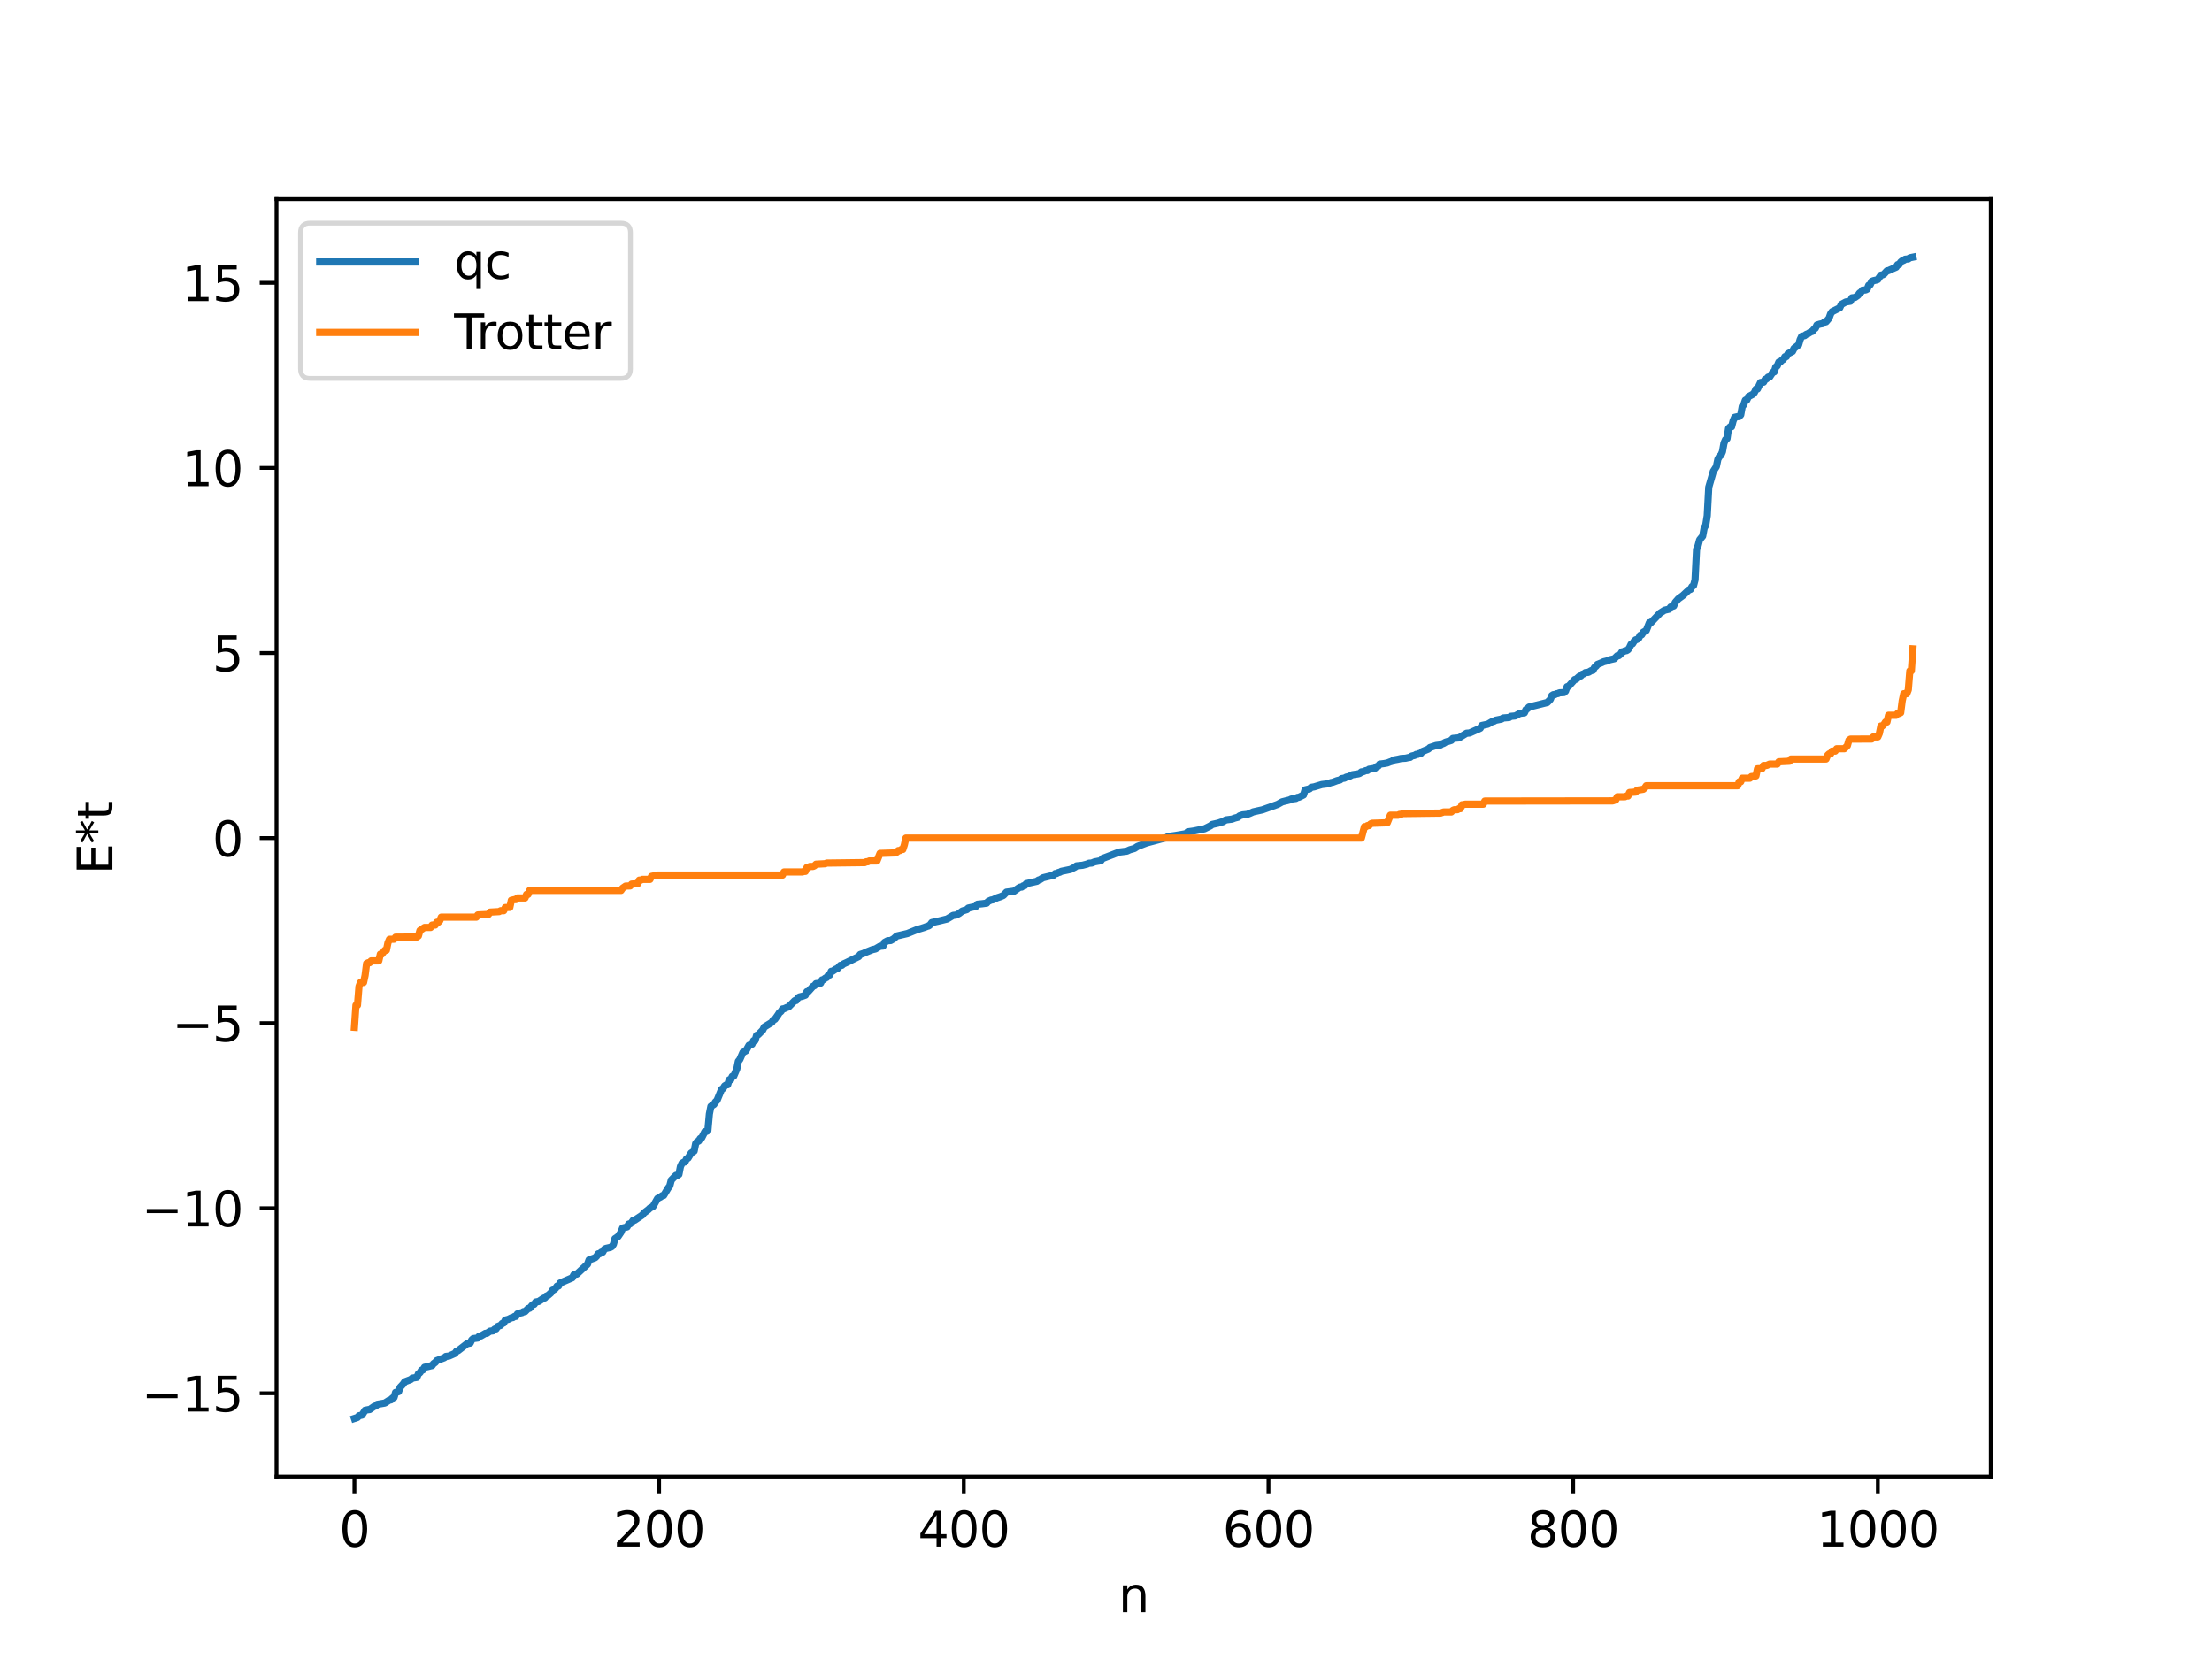 <?xml version="1.0" encoding="utf-8" standalone="no"?>
<!DOCTYPE svg PUBLIC "-//W3C//DTD SVG 1.1//EN"
  "http://www.w3.org/Graphics/SVG/1.1/DTD/svg11.dtd">
<svg xmlns:xlink="http://www.w3.org/1999/xlink" width="460.8pt" height="345.6pt" viewBox="0 0 460.8 345.6" xmlns="http://www.w3.org/2000/svg" version="1.1">
 <defs>
  <style type="text/css">*{stroke-linejoin: round; stroke-linecap: butt}</style>
 </defs>
 <g id="figure_1">
  <g id="patch_1">
   <path d="M 0 345.6 
L 460.8 345.6 
L 460.8 0 
L 0 0 
z
" style="fill: #ffffff"/>
  </g>
  <g id="axes_1">
   <g id="patch_2">
    <path d="M 57.6 307.584 
L 414.72 307.584 
L 414.72 41.472 
L 57.6 41.472 
z
" style="fill: #ffffff"/>
   </g>
   <g id="matplotlib.axis_1">
    <g id="xtick_1">
     <g id="line2d_1">
      <defs>
       <path id="mba9df36b0d" d="M 0 0 
L 0 3.5 
" style="stroke: #000000; stroke-width: 0.8"/>
      </defs>
      <g>
       <use xlink:href="#mba9df36b0d" x="73.833" y="307.584" style="stroke: #000000; stroke-width: 0.8"/>
      </g>
     </g>
     <g id="text_1">
      <!-- 0 -->
      <g transform="translate(70.651 322.182) scale(0.1 -0.1)">
       <defs>
        <path id="DejaVuSans-30" d="M 2034 4250 
Q 1547 4250 1301 3770 
Q 1056 3291 1056 2328 
Q 1056 1369 1301 889 
Q 1547 409 2034 409 
Q 2525 409 2770 889 
Q 3016 1369 3016 2328 
Q 3016 3291 2770 3770 
Q 2525 4250 2034 4250 
z
M 2034 4750 
Q 2819 4750 3233 4129 
Q 3647 3509 3647 2328 
Q 3647 1150 3233 529 
Q 2819 -91 2034 -91 
Q 1250 -91 836 529 
Q 422 1150 422 2328 
Q 422 3509 836 4129 
Q 1250 4750 2034 4750 
z
" transform="scale(0.016)"/>
       </defs>
       <use xlink:href="#DejaVuSans-30"/>
      </g>
     </g>
    </g>
    <g id="xtick_2">
     <g id="line2d_2">
      <g>
       <use xlink:href="#mba9df36b0d" x="137.304" y="307.584" style="stroke: #000000; stroke-width: 0.8"/>
      </g>
     </g>
     <g id="text_2">
      <!-- 200 -->
      <g transform="translate(127.76 322.182) scale(0.1 -0.1)">
       <defs>
        <path id="DejaVuSans-32" d="M 1228 531 
L 3431 531 
L 3431 0 
L 469 0 
L 469 531 
Q 828 903 1448 1529 
Q 2069 2156 2228 2338 
Q 2531 2678 2651 2914 
Q 2772 3150 2772 3378 
Q 2772 3750 2511 3984 
Q 2250 4219 1831 4219 
Q 1534 4219 1204 4116 
Q 875 4013 500 3803 
L 500 4441 
Q 881 4594 1212 4672 
Q 1544 4750 1819 4750 
Q 2544 4750 2975 4387 
Q 3406 4025 3406 3419 
Q 3406 3131 3298 2873 
Q 3191 2616 2906 2266 
Q 2828 2175 2409 1742 
Q 1991 1309 1228 531 
z
" transform="scale(0.016)"/>
       </defs>
       <use xlink:href="#DejaVuSans-32"/>
       <use xlink:href="#DejaVuSans-30" x="63.623"/>
       <use xlink:href="#DejaVuSans-30" x="127.246"/>
      </g>
     </g>
    </g>
    <g id="xtick_3">
     <g id="line2d_3">
      <g>
       <use xlink:href="#mba9df36b0d" x="200.775" y="307.584" style="stroke: #000000; stroke-width: 0.8"/>
      </g>
     </g>
     <g id="text_3">
      <!-- 400 -->
      <g transform="translate(191.231 322.182) scale(0.1 -0.1)">
       <defs>
        <path id="DejaVuSans-34" d="M 2419 4116 
L 825 1625 
L 2419 1625 
L 2419 4116 
z
M 2253 4666 
L 3047 4666 
L 3047 1625 
L 3713 1625 
L 3713 1100 
L 3047 1100 
L 3047 0 
L 2419 0 
L 2419 1100 
L 313 1100 
L 313 1709 
L 2253 4666 
z
" transform="scale(0.016)"/>
       </defs>
       <use xlink:href="#DejaVuSans-34"/>
       <use xlink:href="#DejaVuSans-30" x="63.623"/>
       <use xlink:href="#DejaVuSans-30" x="127.246"/>
      </g>
     </g>
    </g>
    <g id="xtick_4">
     <g id="line2d_4">
      <g>
       <use xlink:href="#mba9df36b0d" x="264.246" y="307.584" style="stroke: #000000; stroke-width: 0.8"/>
      </g>
     </g>
     <g id="text_4">
      <!-- 600 -->
      <g transform="translate(254.702 322.182) scale(0.1 -0.1)">
       <defs>
        <path id="DejaVuSans-36" d="M 2113 2584 
Q 1688 2584 1439 2293 
Q 1191 2003 1191 1497 
Q 1191 994 1439 701 
Q 1688 409 2113 409 
Q 2538 409 2786 701 
Q 3034 994 3034 1497 
Q 3034 2003 2786 2293 
Q 2538 2584 2113 2584 
z
M 3366 4563 
L 3366 3988 
Q 3128 4100 2886 4159 
Q 2644 4219 2406 4219 
Q 1781 4219 1451 3797 
Q 1122 3375 1075 2522 
Q 1259 2794 1537 2939 
Q 1816 3084 2150 3084 
Q 2853 3084 3261 2657 
Q 3669 2231 3669 1497 
Q 3669 778 3244 343 
Q 2819 -91 2113 -91 
Q 1303 -91 875 529 
Q 447 1150 447 2328 
Q 447 3434 972 4092 
Q 1497 4750 2381 4750 
Q 2619 4750 2861 4703 
Q 3103 4656 3366 4563 
z
" transform="scale(0.016)"/>
       </defs>
       <use xlink:href="#DejaVuSans-36"/>
       <use xlink:href="#DejaVuSans-30" x="63.623"/>
       <use xlink:href="#DejaVuSans-30" x="127.246"/>
      </g>
     </g>
    </g>
    <g id="xtick_5">
     <g id="line2d_5">
      <g>
       <use xlink:href="#mba9df36b0d" x="327.717" y="307.584" style="stroke: #000000; stroke-width: 0.8"/>
      </g>
     </g>
     <g id="text_5">
      <!-- 800 -->
      <g transform="translate(318.173 322.182) scale(0.1 -0.1)">
       <defs>
        <path id="DejaVuSans-38" d="M 2034 2216 
Q 1584 2216 1326 1975 
Q 1069 1734 1069 1313 
Q 1069 891 1326 650 
Q 1584 409 2034 409 
Q 2484 409 2743 651 
Q 3003 894 3003 1313 
Q 3003 1734 2745 1975 
Q 2488 2216 2034 2216 
z
M 1403 2484 
Q 997 2584 770 2862 
Q 544 3141 544 3541 
Q 544 4100 942 4425 
Q 1341 4750 2034 4750 
Q 2731 4750 3128 4425 
Q 3525 4100 3525 3541 
Q 3525 3141 3298 2862 
Q 3072 2584 2669 2484 
Q 3125 2378 3379 2068 
Q 3634 1759 3634 1313 
Q 3634 634 3220 271 
Q 2806 -91 2034 -91 
Q 1263 -91 848 271 
Q 434 634 434 1313 
Q 434 1759 690 2068 
Q 947 2378 1403 2484 
z
M 1172 3481 
Q 1172 3119 1398 2916 
Q 1625 2713 2034 2713 
Q 2441 2713 2670 2916 
Q 2900 3119 2900 3481 
Q 2900 3844 2670 4047 
Q 2441 4250 2034 4250 
Q 1625 4250 1398 4047 
Q 1172 3844 1172 3481 
z
" transform="scale(0.016)"/>
       </defs>
       <use xlink:href="#DejaVuSans-38"/>
       <use xlink:href="#DejaVuSans-30" x="63.623"/>
       <use xlink:href="#DejaVuSans-30" x="127.246"/>
      </g>
     </g>
    </g>
    <g id="xtick_6">
     <g id="line2d_6">
      <g>
       <use xlink:href="#mba9df36b0d" x="391.188" y="307.584" style="stroke: #000000; stroke-width: 0.8"/>
      </g>
     </g>
     <g id="text_6">
      <!-- 1000 -->
      <g transform="translate(378.463 322.182) scale(0.1 -0.1)">
       <defs>
        <path id="DejaVuSans-31" d="M 794 531 
L 1825 531 
L 1825 4091 
L 703 3866 
L 703 4441 
L 1819 4666 
L 2450 4666 
L 2450 531 
L 3481 531 
L 3481 0 
L 794 0 
L 794 531 
z
" transform="scale(0.016)"/>
       </defs>
       <use xlink:href="#DejaVuSans-31"/>
       <use xlink:href="#DejaVuSans-30" x="63.623"/>
       <use xlink:href="#DejaVuSans-30" x="127.246"/>
       <use xlink:href="#DejaVuSans-30" x="190.869"/>
      </g>
     </g>
    </g>
    <g id="text_7">
     <!-- n -->
     <g transform="translate(232.991 335.861) scale(0.1 -0.1)">
      <defs>
       <path id="DejaVuSans-6e" d="M 3513 2113 
L 3513 0 
L 2938 0 
L 2938 2094 
Q 2938 2591 2744 2837 
Q 2550 3084 2163 3084 
Q 1697 3084 1428 2787 
Q 1159 2491 1159 1978 
L 1159 0 
L 581 0 
L 581 3500 
L 1159 3500 
L 1159 2956 
Q 1366 3272 1645 3428 
Q 1925 3584 2291 3584 
Q 2894 3584 3203 3211 
Q 3513 2838 3513 2113 
z
" transform="scale(0.016)"/>
      </defs>
      <use xlink:href="#DejaVuSans-6e"/>
     </g>
    </g>
   </g>
   <g id="matplotlib.axis_2">
    <g id="ytick_1">
     <g id="line2d_7">
      <defs>
       <path id="m9a5f84db7a" d="M 0 0 
L -3.5 0 
" style="stroke: #000000; stroke-width: 0.8"/>
      </defs>
      <g>
       <use xlink:href="#m9a5f84db7a" x="57.6" y="290.253" style="stroke: #000000; stroke-width: 0.8"/>
      </g>
     </g>
     <g id="text_8">
      <!-- −15 -->
      <g transform="translate(29.495 294.053) scale(0.1 -0.1)">
       <defs>
        <path id="DejaVuSans-2212" d="M 678 2272 
L 4684 2272 
L 4684 1741 
L 678 1741 
L 678 2272 
z
" transform="scale(0.016)"/>
        <path id="DejaVuSans-35" d="M 691 4666 
L 3169 4666 
L 3169 4134 
L 1269 4134 
L 1269 2991 
Q 1406 3038 1543 3061 
Q 1681 3084 1819 3084 
Q 2600 3084 3056 2656 
Q 3513 2228 3513 1497 
Q 3513 744 3044 326 
Q 2575 -91 1722 -91 
Q 1428 -91 1123 -41 
Q 819 9 494 109 
L 494 744 
Q 775 591 1075 516 
Q 1375 441 1709 441 
Q 2250 441 2565 725 
Q 2881 1009 2881 1497 
Q 2881 1984 2565 2268 
Q 2250 2553 1709 2553 
Q 1456 2553 1204 2497 
Q 953 2441 691 2322 
L 691 4666 
z
" transform="scale(0.016)"/>
       </defs>
       <use xlink:href="#DejaVuSans-2212"/>
       <use xlink:href="#DejaVuSans-31" x="83.789"/>
       <use xlink:href="#DejaVuSans-35" x="147.412"/>
      </g>
     </g>
    </g>
    <g id="ytick_2">
     <g id="line2d_8">
      <g>
       <use xlink:href="#m9a5f84db7a" x="57.6" y="251.698" style="stroke: #000000; stroke-width: 0.8"/>
      </g>
     </g>
     <g id="text_9">
      <!-- −10 -->
      <g transform="translate(29.495 255.497) scale(0.1 -0.1)">
       <use xlink:href="#DejaVuSans-2212"/>
       <use xlink:href="#DejaVuSans-31" x="83.789"/>
       <use xlink:href="#DejaVuSans-30" x="147.412"/>
      </g>
     </g>
    </g>
    <g id="ytick_3">
     <g id="line2d_9">
      <g>
       <use xlink:href="#m9a5f84db7a" x="57.6" y="213.142" style="stroke: #000000; stroke-width: 0.8"/>
      </g>
     </g>
     <g id="text_10">
      <!-- −5 -->
      <g transform="translate(35.858 216.942) scale(0.1 -0.1)">
       <use xlink:href="#DejaVuSans-2212"/>
       <use xlink:href="#DejaVuSans-35" x="83.789"/>
      </g>
     </g>
    </g>
    <g id="ytick_4">
     <g id="line2d_10">
      <g>
       <use xlink:href="#m9a5f84db7a" x="57.6" y="174.587" style="stroke: #000000; stroke-width: 0.8"/>
      </g>
     </g>
     <g id="text_11">
      <!-- 0 -->
      <g transform="translate(44.237 178.386) scale(0.1 -0.1)">
       <use xlink:href="#DejaVuSans-30"/>
      </g>
     </g>
    </g>
    <g id="ytick_5">
     <g id="line2d_11">
      <g>
       <use xlink:href="#m9a5f84db7a" x="57.6" y="136.031" style="stroke: #000000; stroke-width: 0.8"/>
      </g>
     </g>
     <g id="text_12">
      <!-- 5 -->
      <g transform="translate(44.237 139.831) scale(0.1 -0.1)">
       <use xlink:href="#DejaVuSans-35"/>
      </g>
     </g>
    </g>
    <g id="ytick_6">
     <g id="line2d_12">
      <g>
       <use xlink:href="#m9a5f84db7a" x="57.6" y="97.476" style="stroke: #000000; stroke-width: 0.8"/>
      </g>
     </g>
     <g id="text_13">
      <!-- 10 -->
      <g transform="translate(37.875 101.275) scale(0.1 -0.1)">
       <use xlink:href="#DejaVuSans-31"/>
       <use xlink:href="#DejaVuSans-30" x="63.623"/>
      </g>
     </g>
    </g>
    <g id="ytick_7">
     <g id="line2d_13">
      <g>
       <use xlink:href="#m9a5f84db7a" x="57.6" y="58.92" style="stroke: #000000; stroke-width: 0.8"/>
      </g>
     </g>
     <g id="text_14">
      <!-- 15 -->
      <g transform="translate(37.875 62.72) scale(0.1 -0.1)">
       <use xlink:href="#DejaVuSans-31"/>
       <use xlink:href="#DejaVuSans-35" x="63.623"/>
      </g>
     </g>
    </g>
    <g id="text_15">
     <!-- E*t -->
     <g transform="translate(23.416 182.148) rotate(-90) scale(0.1 -0.1)">
      <defs>
       <path id="DejaVuSans-45" d="M 628 4666 
L 3578 4666 
L 3578 4134 
L 1259 4134 
L 1259 2753 
L 3481 2753 
L 3481 2222 
L 1259 2222 
L 1259 531 
L 3634 531 
L 3634 0 
L 628 0 
L 628 4666 
z
" transform="scale(0.016)"/>
       <path id="DejaVuSans-2a" d="M 3009 3897 
L 1888 3291 
L 3009 2681 
L 2828 2375 
L 1778 3009 
L 1778 1831 
L 1422 1831 
L 1422 3009 
L 372 2375 
L 191 2681 
L 1313 3291 
L 191 3897 
L 372 4206 
L 1422 3572 
L 1422 4750 
L 1778 4750 
L 1778 3572 
L 2828 4206 
L 3009 3897 
z
" transform="scale(0.016)"/>
       <path id="DejaVuSans-74" d="M 1172 4494 
L 1172 3500 
L 2356 3500 
L 2356 3053 
L 1172 3053 
L 1172 1153 
Q 1172 725 1289 603 
Q 1406 481 1766 481 
L 2356 481 
L 2356 0 
L 1766 0 
Q 1100 0 847 248 
Q 594 497 594 1153 
L 594 3053 
L 172 3053 
L 172 3500 
L 594 3500 
L 594 4494 
L 1172 4494 
z
" transform="scale(0.016)"/>
      </defs>
      <use xlink:href="#DejaVuSans-45"/>
      <use xlink:href="#DejaVuSans-2a" x="63.184"/>
      <use xlink:href="#DejaVuSans-74" x="113.184"/>
     </g>
    </g>
   </g>
   <g id="line2d_14">
    <path d="M 73.833 295.488 
L 74.467 295.279 
L 74.785 294.923 
L 75.42 294.789 
L 76.054 293.785 
L 76.689 293.663 
L 77.006 293.63 
L 77.958 292.973 
L 78.276 292.896 
L 78.593 292.552 
L 79.862 292.333 
L 80.18 292.274 
L 81.132 291.664 
L 81.449 291.617 
L 81.767 291.24 
L 82.084 291.122 
L 82.401 290.066 
L 83.036 289.905 
L 83.353 289.003 
L 83.988 288.323 
L 84.305 287.854 
L 85.575 287.371 
L 85.892 287.091 
L 86.844 286.937 
L 87.162 286.182 
L 87.479 285.962 
L 87.796 285.439 
L 88.114 285.38 
L 88.431 284.832 
L 89.066 284.699 
L 89.7 284.535 
L 90.018 284.471 
L 90.335 284.037 
L 90.653 283.848 
L 90.97 283.447 
L 92.557 282.845 
L 92.874 282.567 
L 93.509 282.495 
L 94.778 281.936 
L 95.096 281.478 
L 95.413 281.373 
L 97.317 279.898 
L 97.952 279.783 
L 98.269 279.134 
L 98.586 278.855 
L 99.539 278.73 
L 99.856 278.324 
L 100.173 278.311 
L 101.125 277.757 
L 101.443 277.745 
L 102.077 277.307 
L 102.712 277.236 
L 103.029 276.896 
L 103.347 276.829 
L 103.664 276.33 
L 104.299 276.095 
L 104.616 275.703 
L 104.934 275.612 
L 105.251 275.004 
L 105.886 274.843 
L 106.52 274.524 
L 106.838 274.477 
L 107.155 274.241 
L 107.472 274.223 
L 107.79 273.704 
L 108.107 273.688 
L 108.424 273.494 
L 108.742 273.451 
L 109.059 273.23 
L 109.377 273.229 
L 110.011 272.592 
L 110.329 272.53 
L 110.963 271.791 
L 111.281 271.715 
L 111.598 271.235 
L 112.233 271.116 
L 113.185 270.475 
L 113.502 270.375 
L 113.82 269.995 
L 114.137 269.877 
L 114.772 269.328 
L 115.089 268.785 
L 115.406 268.662 
L 115.724 268.406 
L 116.041 267.925 
L 116.358 267.896 
L 116.676 267.279 
L 119.215 266.191 
L 119.532 265.591 
L 119.849 265.438 
L 120.167 265.417 
L 122.388 263.355 
L 122.705 262.464 
L 123.975 262.006 
L 124.292 261.691 
L 124.61 261.193 
L 124.927 261.171 
L 125.244 260.863 
L 125.562 260.84 
L 125.879 260.26 
L 126.196 260.073 
L 127.148 259.857 
L 127.466 259.681 
L 127.783 259.216 
L 128.1 258.039 
L 128.735 257.622 
L 129.37 256.683 
L 129.687 255.833 
L 130.639 255.587 
L 130.957 254.997 
L 131.274 254.941 
L 131.591 254.658 
L 131.909 254.207 
L 132.226 254.182 
L 133.813 253.117 
L 134.13 252.702 
L 135.082 251.98 
L 135.4 251.664 
L 136.034 251.334 
L 136.986 249.664 
L 137.621 249.345 
L 137.939 249.092 
L 138.256 249.038 
L 139.208 247.46 
L 139.525 247.051 
L 139.843 245.831 
L 140.795 244.857 
L 141.112 244.848 
L 141.429 244.648 
L 141.747 243.023 
L 142.064 242.339 
L 142.381 242.129 
L 142.699 242.065 
L 143.016 241.405 
L 143.334 241.254 
L 143.968 240.211 
L 144.603 239.795 
L 144.92 238.222 
L 145.238 237.821 
L 145.555 237.697 
L 145.872 237.161 
L 146.19 237.009 
L 146.824 235.75 
L 147.142 235.707 
L 147.459 235.551 
L 147.777 232.055 
L 148.094 230.471 
L 148.729 230.068 
L 149.046 229.537 
L 149.363 229.246 
L 150.315 226.93 
L 150.633 226.754 
L 150.95 226.227 
L 151.267 226.018 
L 151.585 225.97 
L 151.902 224.945 
L 152.22 224.941 
L 152.537 224.232 
L 152.854 224.171 
L 153.489 222.687 
L 153.806 221.094 
L 154.124 220.698 
L 154.758 219.24 
L 155.393 218.907 
L 156.028 217.752 
L 156.662 217.532 
L 156.98 216.791 
L 157.297 216.764 
L 157.615 215.682 
L 157.932 215.56 
L 158.884 214.605 
L 159.201 213.958 
L 160.788 212.975 
L 161.105 212.449 
L 161.423 212.339 
L 162.058 211.437 
L 162.375 210.935 
L 162.692 210.715 
L 163.01 210.178 
L 163.327 210.142 
L 163.962 209.857 
L 164.279 209.759 
L 165.548 208.466 
L 165.866 208.428 
L 166.183 207.934 
L 166.5 207.692 
L 167.135 207.542 
L 167.77 207.316 
L 168.087 206.589 
L 168.405 206.533 
L 169.357 205.465 
L 169.674 205.335 
L 169.991 204.912 
L 170.943 204.806 
L 171.261 204.13 
L 171.578 204.066 
L 171.896 203.771 
L 172.213 203.636 
L 172.53 203.183 
L 172.848 203.104 
L 173.165 202.342 
L 173.482 202.297 
L 174.117 201.871 
L 174.434 201.794 
L 175.069 201.098 
L 175.386 201.088 
L 175.704 200.807 
L 176.339 200.524 
L 178.877 199.27 
L 179.195 198.828 
L 179.829 198.627 
L 180.464 198.337 
L 181.734 197.828 
L 182.368 197.682 
L 183.32 197.116 
L 183.955 197.07 
L 184.272 196.312 
L 184.907 195.966 
L 185.542 195.92 
L 186.177 195.554 
L 186.811 194.982 
L 187.763 194.763 
L 189.033 194.465 
L 190.937 193.693 
L 192.524 193.208 
L 193.158 192.962 
L 193.476 192.874 
L 193.793 192.617 
L 194.11 192.179 
L 195.697 191.836 
L 197.284 191.449 
L 198.553 190.69 
L 199.188 190.622 
L 199.823 190.28 
L 200.458 189.79 
L 201.092 189.583 
L 201.41 189.486 
L 201.727 189.162 
L 203.314 188.818 
L 203.631 188.368 
L 204.583 188.273 
L 205.535 188.145 
L 205.853 187.775 
L 206.487 187.49 
L 206.805 187.453 
L 207.757 187.011 
L 208.391 186.806 
L 209.026 186.534 
L 209.661 185.852 
L 211.248 185.644 
L 212.2 184.968 
L 212.517 184.798 
L 212.834 184.792 
L 213.152 184.533 
L 213.469 184.485 
L 213.786 184.086 
L 216.008 183.587 
L 216.325 183.335 
L 216.643 183.247 
L 217.277 182.846 
L 219.499 182.313 
L 219.816 181.973 
L 220.134 181.955 
L 220.451 181.764 
L 220.768 181.705 
L 221.086 181.513 
L 222.99 181.119 
L 223.942 180.638 
L 224.259 180.38 
L 225.529 180.246 
L 226.481 179.994 
L 226.798 179.834 
L 227.433 179.783 
L 228.067 179.527 
L 229.337 179.293 
L 229.654 178.853 
L 233.145 177.51 
L 234.732 177.309 
L 235.367 177.019 
L 236.319 176.75 
L 236.953 176.334 
L 238.858 175.598 
L 242.983 174.494 
L 243.3 174.268 
L 244.887 174.042 
L 247.109 173.662 
L 247.426 173.287 
L 248.696 173.106 
L 250.917 172.652 
L 251.552 172.339 
L 252.186 172.016 
L 252.504 171.753 
L 253.773 171.471 
L 254.408 171.247 
L 254.725 171.199 
L 255.36 170.8 
L 256.629 170.642 
L 257.264 170.408 
L 257.899 170.247 
L 258.216 169.957 
L 258.851 169.753 
L 259.803 169.656 
L 260.438 169.412 
L 261.072 169.122 
L 262.024 168.908 
L 262.977 168.7 
L 266.15 167.569 
L 267.102 167.038 
L 268.689 166.635 
L 269.006 166.46 
L 269.958 166.331 
L 270.276 166.123 
L 270.593 166.084 
L 271.545 165.609 
L 271.862 164.551 
L 272.815 164.328 
L 273.132 164.017 
L 273.767 163.91 
L 275.353 163.432 
L 276.623 163.277 
L 277.258 163.023 
L 277.575 162.978 
L 278.527 162.622 
L 279.162 162.468 
L 279.479 162.199 
L 280.114 162.091 
L 280.431 161.894 
L 281.066 161.744 
L 281.7 161.394 
L 282.97 161.198 
L 283.287 161.093 
L 283.605 160.796 
L 283.922 160.772 
L 284.557 160.514 
L 284.874 160.504 
L 285.191 160.247 
L 285.826 160.154 
L 286.461 160.024 
L 286.778 159.699 
L 287.096 159.598 
L 287.413 159.18 
L 288.365 159.059 
L 289 158.941 
L 289.634 158.687 
L 289.952 158.608 
L 290.269 158.334 
L 291.221 158.162 
L 291.856 158.01 
L 292.808 157.952 
L 293.443 157.805 
L 293.76 157.771 
L 294.077 157.5 
L 294.712 157.35 
L 295.029 157.147 
L 295.347 157.146 
L 295.664 156.955 
L 295.981 156.947 
L 296.299 156.557 
L 297.568 156.028 
L 297.886 155.718 
L 299.155 155.302 
L 300.107 155.184 
L 300.424 154.937 
L 300.742 154.864 
L 301.059 154.631 
L 302.329 154.233 
L 302.646 153.832 
L 303.915 153.716 
L 305.502 152.742 
L 306.137 152.695 
L 308.358 151.707 
L 308.676 151.131 
L 309.628 150.929 
L 309.945 150.853 
L 310.897 150.296 
L 311.215 150.249 
L 311.532 150.046 
L 312.801 149.791 
L 313.119 149.572 
L 314.388 149.469 
L 314.705 149.233 
L 315.658 149.142 
L 316.61 148.616 
L 317.562 148.496 
L 317.879 147.823 
L 318.196 147.641 
L 318.514 147.295 
L 322.322 146.348 
L 322.957 145.708 
L 323.274 144.908 
L 323.591 144.706 
L 323.909 144.699 
L 324.226 144.52 
L 324.543 144.487 
L 324.861 144.326 
L 325.813 144.272 
L 326.13 143.967 
L 326.448 143.053 
L 326.765 142.973 
L 328.034 141.561 
L 328.352 141.49 
L 328.986 140.913 
L 329.304 140.812 
L 329.621 140.463 
L 329.939 140.368 
L 330.256 140.126 
L 330.891 140.052 
L 331.525 139.681 
L 331.843 139.638 
L 332.16 139.042 
L 332.477 138.803 
L 332.795 138.403 
L 333.747 138.014 
L 334.064 137.854 
L 334.699 137.703 
L 335.334 137.447 
L 336.286 137.228 
L 336.92 136.598 
L 337.238 136.576 
L 337.555 136.295 
L 337.872 135.802 
L 338.19 135.758 
L 338.507 135.568 
L 338.824 135.54 
L 339.142 135.352 
L 339.459 134.901 
L 339.777 134.219 
L 340.094 134.102 
L 340.411 133.59 
L 340.729 133.291 
L 341.046 133.2 
L 341.363 132.981 
L 341.681 132.351 
L 341.998 132.232 
L 342.315 131.704 
L 342.95 131.347 
L 343.585 129.73 
L 343.902 129.717 
L 345.806 127.725 
L 346.758 127.118 
L 347.71 126.894 
L 348.028 126.441 
L 348.662 126.232 
L 348.98 125.488 
L 349.615 124.759 
L 350.567 124.064 
L 351.836 122.874 
L 352.153 122.781 
L 352.471 122.195 
L 352.788 121.986 
L 353.105 120.794 
L 353.423 114.449 
L 353.74 113.675 
L 354.058 112.461 
L 354.692 111.688 
L 355.01 109.988 
L 355.327 109.428 
L 355.644 107.441 
L 355.962 101.5 
L 356.914 98.186 
L 357.548 97.2 
L 357.866 95.665 
L 358.183 95.09 
L 358.5 94.828 
L 358.818 94.096 
L 359.135 92.313 
L 359.453 91.581 
L 359.77 91.37 
L 360.087 89.26 
L 360.405 88.925 
L 360.722 88.903 
L 361.039 87.664 
L 361.357 86.931 
L 361.991 86.793 
L 362.309 86.765 
L 362.626 86.41 
L 362.943 84.656 
L 363.261 84.319 
L 363.578 83.378 
L 363.896 83.337 
L 364.213 82.645 
L 365.165 82.133 
L 365.482 81.761 
L 365.8 81.044 
L 366.117 81.033 
L 366.752 79.683 
L 367.386 79.612 
L 367.704 79.037 
L 368.021 78.923 
L 368.339 78.559 
L 368.656 78.524 
L 369.291 77.574 
L 369.608 77.475 
L 369.925 76.45 
L 370.243 76.205 
L 370.56 75.436 
L 370.877 75.384 
L 371.195 75.043 
L 371.512 74.876 
L 371.829 74.311 
L 372.147 74.281 
L 372.464 73.69 
L 373.416 73.207 
L 373.734 72.57 
L 374.686 71.837 
L 375.003 70.74 
L 375.32 70.067 
L 375.955 69.913 
L 376.272 69.652 
L 376.59 69.542 
L 377.224 69.14 
L 377.542 69.04 
L 377.859 68.603 
L 378.177 68.378 
L 378.494 67.711 
L 379.129 67.514 
L 379.763 67.398 
L 380.081 67.048 
L 380.398 67.034 
L 381.033 66.287 
L 381.35 65.387 
L 381.667 64.925 
L 383.254 64.132 
L 383.572 63.425 
L 384.524 62.903 
L 385.476 62.748 
L 385.793 62.041 
L 386.428 61.963 
L 387.062 61.52 
L 387.38 61.042 
L 387.697 60.85 
L 388.015 60.443 
L 388.649 60.397 
L 388.967 60.237 
L 389.284 59.43 
L 389.601 59.308 
L 389.919 58.617 
L 390.236 58.478 
L 390.871 58.335 
L 391.188 58.223 
L 391.823 57.314 
L 392.14 57.273 
L 392.458 57.104 
L 393.092 56.42 
L 393.41 56.369 
L 394.362 55.934 
L 394.996 55.657 
L 395.314 55.127 
L 395.631 55.091 
L 395.948 54.595 
L 396.266 54.328 
L 396.583 54.236 
L 396.9 53.991 
L 397.535 53.937 
L 397.853 53.698 
L 398.487 53.568 
L 398.487 53.568 
" clip-path="url(#p11f8328d7d)" style="fill: none; stroke: #1f77b4; stroke-width: 1.5; stroke-linecap: square"/>
   </g>
   <g id="line2d_15">
    <path d="M 73.833 214.009 
L 74.15 209.409 
L 74.467 209.409 
L 74.785 205.477 
L 75.102 204.66 
L 75.737 204.66 
L 76.054 203.189 
L 76.372 200.705 
L 76.689 200.553 
L 77.006 200.553 
L 77.324 200.168 
L 78.91 200.168 
L 79.228 198.767 
L 79.545 198.767 
L 80.18 197.946 
L 80.497 197.946 
L 80.815 196.397 
L 81.132 195.668 
L 82.084 195.655 
L 82.401 195.224 
L 86.844 195.199 
L 87.162 194.963 
L 87.479 193.84 
L 88.431 193.203 
L 89.7 193.203 
L 90.018 192.706 
L 90.653 192.706 
L 90.97 192.129 
L 91.287 192.129 
L 91.605 191.829 
L 91.922 191.056 
L 99.221 191.056 
L 99.539 190.595 
L 101.76 190.486 
L 102.077 190.009 
L 103.981 189.901 
L 104.299 189.715 
L 104.934 189.715 
L 105.251 189.06 
L 106.203 189.027 
L 106.52 187.55 
L 107.155 187.404 
L 107.472 187.404 
L 107.79 187.064 
L 109.377 187.064 
L 109.694 186.317 
L 110.011 186.317 
L 110.329 185.492 
L 129.37 185.492 
L 129.687 185.023 
L 130.322 184.582 
L 131.274 184.554 
L 131.591 184.171 
L 132.861 184.083 
L 133.178 183.345 
L 133.496 183.345 
L 133.813 183.19 
L 135.4 183.19 
L 135.717 182.561 
L 136.986 182.298 
L 163.01 182.298 
L 163.327 181.645 
L 167.135 181.645 
L 167.453 181.525 
L 167.77 181.525 
L 168.087 180.716 
L 168.405 180.716 
L 168.722 180.501 
L 169.357 180.501 
L 169.674 180.361 
L 169.991 180.028 
L 171.896 179.927 
L 172.213 179.793 
L 180.147 179.693 
L 180.464 179.521 
L 180.781 179.521 
L 181.099 179.352 
L 182.686 179.352 
L 183.32 177.781 
L 186.494 177.676 
L 186.811 177.538 
L 187.129 177.192 
L 187.446 177.192 
L 187.763 176.958 
L 188.081 176.958 
L 188.398 175.981 
L 188.715 174.587 
L 283.605 174.587 
L 284.239 172.216 
L 284.557 172.216 
L 284.874 171.982 
L 285.191 171.982 
L 285.509 171.636 
L 285.826 171.498 
L 289 171.393 
L 289.634 169.821 
L 291.221 169.821 
L 291.539 169.653 
L 291.856 169.653 
L 292.173 169.481 
L 300.107 169.381 
L 300.742 169.146 
L 302.329 169.146 
L 302.646 168.812 
L 302.963 168.673 
L 303.598 168.673 
L 303.915 168.457 
L 304.233 168.457 
L 304.55 167.648 
L 304.867 167.648 
L 305.185 167.529 
L 308.993 167.529 
L 309.31 166.876 
L 335.968 166.84 
L 336.603 166.613 
L 336.92 165.983 
L 338.507 165.983 
L 338.824 165.829 
L 339.142 165.829 
L 339.459 165.091 
L 340.729 165.003 
L 341.046 164.619 
L 342.315 164.421 
L 342.633 164.15 
L 342.95 163.682 
L 361.991 163.682 
L 362.309 162.857 
L 362.626 162.857 
L 362.943 162.11 
L 364.53 162.11 
L 364.848 161.77 
L 365.482 161.711 
L 365.8 161.624 
L 366.117 160.146 
L 367.069 160.113 
L 367.386 159.458 
L 368.021 159.458 
L 368.656 159.165 
L 370.243 159.165 
L 370.56 158.687 
L 372.781 158.578 
L 373.099 158.118 
L 380.398 158.118 
L 380.715 157.345 
L 381.033 157.044 
L 381.35 157.044 
L 381.667 156.467 
L 382.302 156.467 
L 382.62 155.971 
L 384.206 155.971 
L 384.841 155.334 
L 385.158 154.211 
L 385.476 153.975 
L 389.919 153.95 
L 390.236 153.518 
L 391.188 153.506 
L 391.505 152.777 
L 391.823 151.227 
L 392.14 151.227 
L 392.458 150.914 
L 392.775 150.407 
L 393.092 150.407 
L 393.41 149.005 
L 394.996 149.005 
L 395.314 148.621 
L 395.631 148.621 
L 395.948 148.469 
L 396.266 145.985 
L 396.583 144.514 
L 397.218 144.514 
L 397.535 143.697 
L 397.853 139.765 
L 398.17 139.765 
L 398.487 135.165 
L 398.487 135.165 
" clip-path="url(#p11f8328d7d)" style="fill: none; stroke: #ff7f0e; stroke-width: 1.5; stroke-linecap: square"/>
   </g>
   <g id="patch_3">
    <path d="M 57.6 307.584 
L 57.6 41.472 
" style="fill: none; stroke: #000000; stroke-width: 0.8; stroke-linejoin: miter; stroke-linecap: square"/>
   </g>
   <g id="patch_4">
    <path d="M 414.72 307.584 
L 414.72 41.472 
" style="fill: none; stroke: #000000; stroke-width: 0.8; stroke-linejoin: miter; stroke-linecap: square"/>
   </g>
   <g id="patch_5">
    <path d="M 57.6 307.584 
L 414.72 307.584 
" style="fill: none; stroke: #000000; stroke-width: 0.8; stroke-linejoin: miter; stroke-linecap: square"/>
   </g>
   <g id="patch_6">
    <path d="M 57.6 41.472 
L 414.72 41.472 
" style="fill: none; stroke: #000000; stroke-width: 0.8; stroke-linejoin: miter; stroke-linecap: square"/>
   </g>
   <g id="legend_1">
    <g id="patch_7">
     <path d="M 64.6 78.828 
L 129.342 78.828 
Q 131.342 78.828 131.342 76.828 
L 131.342 48.472 
Q 131.342 46.472 129.342 46.472 
L 64.6 46.472 
Q 62.6 46.472 62.6 48.472 
L 62.6 76.828 
Q 62.6 78.828 64.6 78.828 
z
" style="fill: #ffffff; opacity: 0.8; stroke: #cccccc; stroke-linejoin: miter"/>
    </g>
    <g id="line2d_16">
     <path d="M 66.6 54.57 
L 76.6 54.57 
L 86.6 54.57 
" style="fill: none; stroke: #1f77b4; stroke-width: 1.5; stroke-linecap: square"/>
    </g>
    <g id="text_16">
     <!-- qc -->
     <g transform="translate(94.6 58.07) scale(0.1 -0.1)">
      <defs>
       <path id="DejaVuSans-71" d="M 947 1747 
Q 947 1113 1208 752 
Q 1469 391 1925 391 
Q 2381 391 2643 752 
Q 2906 1113 2906 1747 
Q 2906 2381 2643 2742 
Q 2381 3103 1925 3103 
Q 1469 3103 1208 2742 
Q 947 2381 947 1747 
z
M 2906 525 
Q 2725 213 2448 61 
Q 2172 -91 1784 -91 
Q 1150 -91 751 415 
Q 353 922 353 1747 
Q 353 2572 751 3078 
Q 1150 3584 1784 3584 
Q 2172 3584 2448 3432 
Q 2725 3281 2906 2969 
L 2906 3500 
L 3481 3500 
L 3481 -1331 
L 2906 -1331 
L 2906 525 
z
" transform="scale(0.016)"/>
       <path id="DejaVuSans-63" d="M 3122 3366 
L 3122 2828 
Q 2878 2963 2633 3030 
Q 2388 3097 2138 3097 
Q 1578 3097 1268 2742 
Q 959 2388 959 1747 
Q 959 1106 1268 751 
Q 1578 397 2138 397 
Q 2388 397 2633 464 
Q 2878 531 3122 666 
L 3122 134 
Q 2881 22 2623 -34 
Q 2366 -91 2075 -91 
Q 1284 -91 818 406 
Q 353 903 353 1747 
Q 353 2603 823 3093 
Q 1294 3584 2113 3584 
Q 2378 3584 2631 3529 
Q 2884 3475 3122 3366 
z
" transform="scale(0.016)"/>
      </defs>
      <use xlink:href="#DejaVuSans-71"/>
      <use xlink:href="#DejaVuSans-63" x="63.477"/>
     </g>
    </g>
    <g id="line2d_17">
     <path d="M 66.6 69.249 
L 76.6 69.249 
L 86.6 69.249 
" style="fill: none; stroke: #ff7f0e; stroke-width: 1.5; stroke-linecap: square"/>
    </g>
    <g id="text_17">
     <!-- Trotter -->
     <g transform="translate(94.6 72.749) scale(0.1 -0.1)">
      <defs>
       <path id="DejaVuSans-54" d="M -19 4666 
L 3928 4666 
L 3928 4134 
L 2272 4134 
L 2272 0 
L 1638 0 
L 1638 4134 
L -19 4134 
L -19 4666 
z
" transform="scale(0.016)"/>
       <path id="DejaVuSans-72" d="M 2631 2963 
Q 2534 3019 2420 3045 
Q 2306 3072 2169 3072 
Q 1681 3072 1420 2755 
Q 1159 2438 1159 1844 
L 1159 0 
L 581 0 
L 581 3500 
L 1159 3500 
L 1159 2956 
Q 1341 3275 1631 3429 
Q 1922 3584 2338 3584 
Q 2397 3584 2469 3576 
Q 2541 3569 2628 3553 
L 2631 2963 
z
" transform="scale(0.016)"/>
       <path id="DejaVuSans-6f" d="M 1959 3097 
Q 1497 3097 1228 2736 
Q 959 2375 959 1747 
Q 959 1119 1226 758 
Q 1494 397 1959 397 
Q 2419 397 2687 759 
Q 2956 1122 2956 1747 
Q 2956 2369 2687 2733 
Q 2419 3097 1959 3097 
z
M 1959 3584 
Q 2709 3584 3137 3096 
Q 3566 2609 3566 1747 
Q 3566 888 3137 398 
Q 2709 -91 1959 -91 
Q 1206 -91 779 398 
Q 353 888 353 1747 
Q 353 2609 779 3096 
Q 1206 3584 1959 3584 
z
" transform="scale(0.016)"/>
       <path id="DejaVuSans-65" d="M 3597 1894 
L 3597 1613 
L 953 1613 
Q 991 1019 1311 708 
Q 1631 397 2203 397 
Q 2534 397 2845 478 
Q 3156 559 3463 722 
L 3463 178 
Q 3153 47 2828 -22 
Q 2503 -91 2169 -91 
Q 1331 -91 842 396 
Q 353 884 353 1716 
Q 353 2575 817 3079 
Q 1281 3584 2069 3584 
Q 2775 3584 3186 3129 
Q 3597 2675 3597 1894 
z
M 3022 2063 
Q 3016 2534 2758 2815 
Q 2500 3097 2075 3097 
Q 1594 3097 1305 2825 
Q 1016 2553 972 2059 
L 3022 2063 
z
" transform="scale(0.016)"/>
      </defs>
      <use xlink:href="#DejaVuSans-54"/>
      <use xlink:href="#DejaVuSans-72" x="46.334"/>
      <use xlink:href="#DejaVuSans-6f" x="85.197"/>
      <use xlink:href="#DejaVuSans-74" x="146.379"/>
      <use xlink:href="#DejaVuSans-74" x="185.588"/>
      <use xlink:href="#DejaVuSans-65" x="224.797"/>
      <use xlink:href="#DejaVuSans-72" x="286.32"/>
     </g>
    </g>
   </g>
  </g>
 </g>
 <defs>
  <clipPath id="p11f8328d7d">
   <rect x="57.6" y="41.472" width="357.12" height="266.112"/>
  </clipPath>
 </defs>
</svg>
